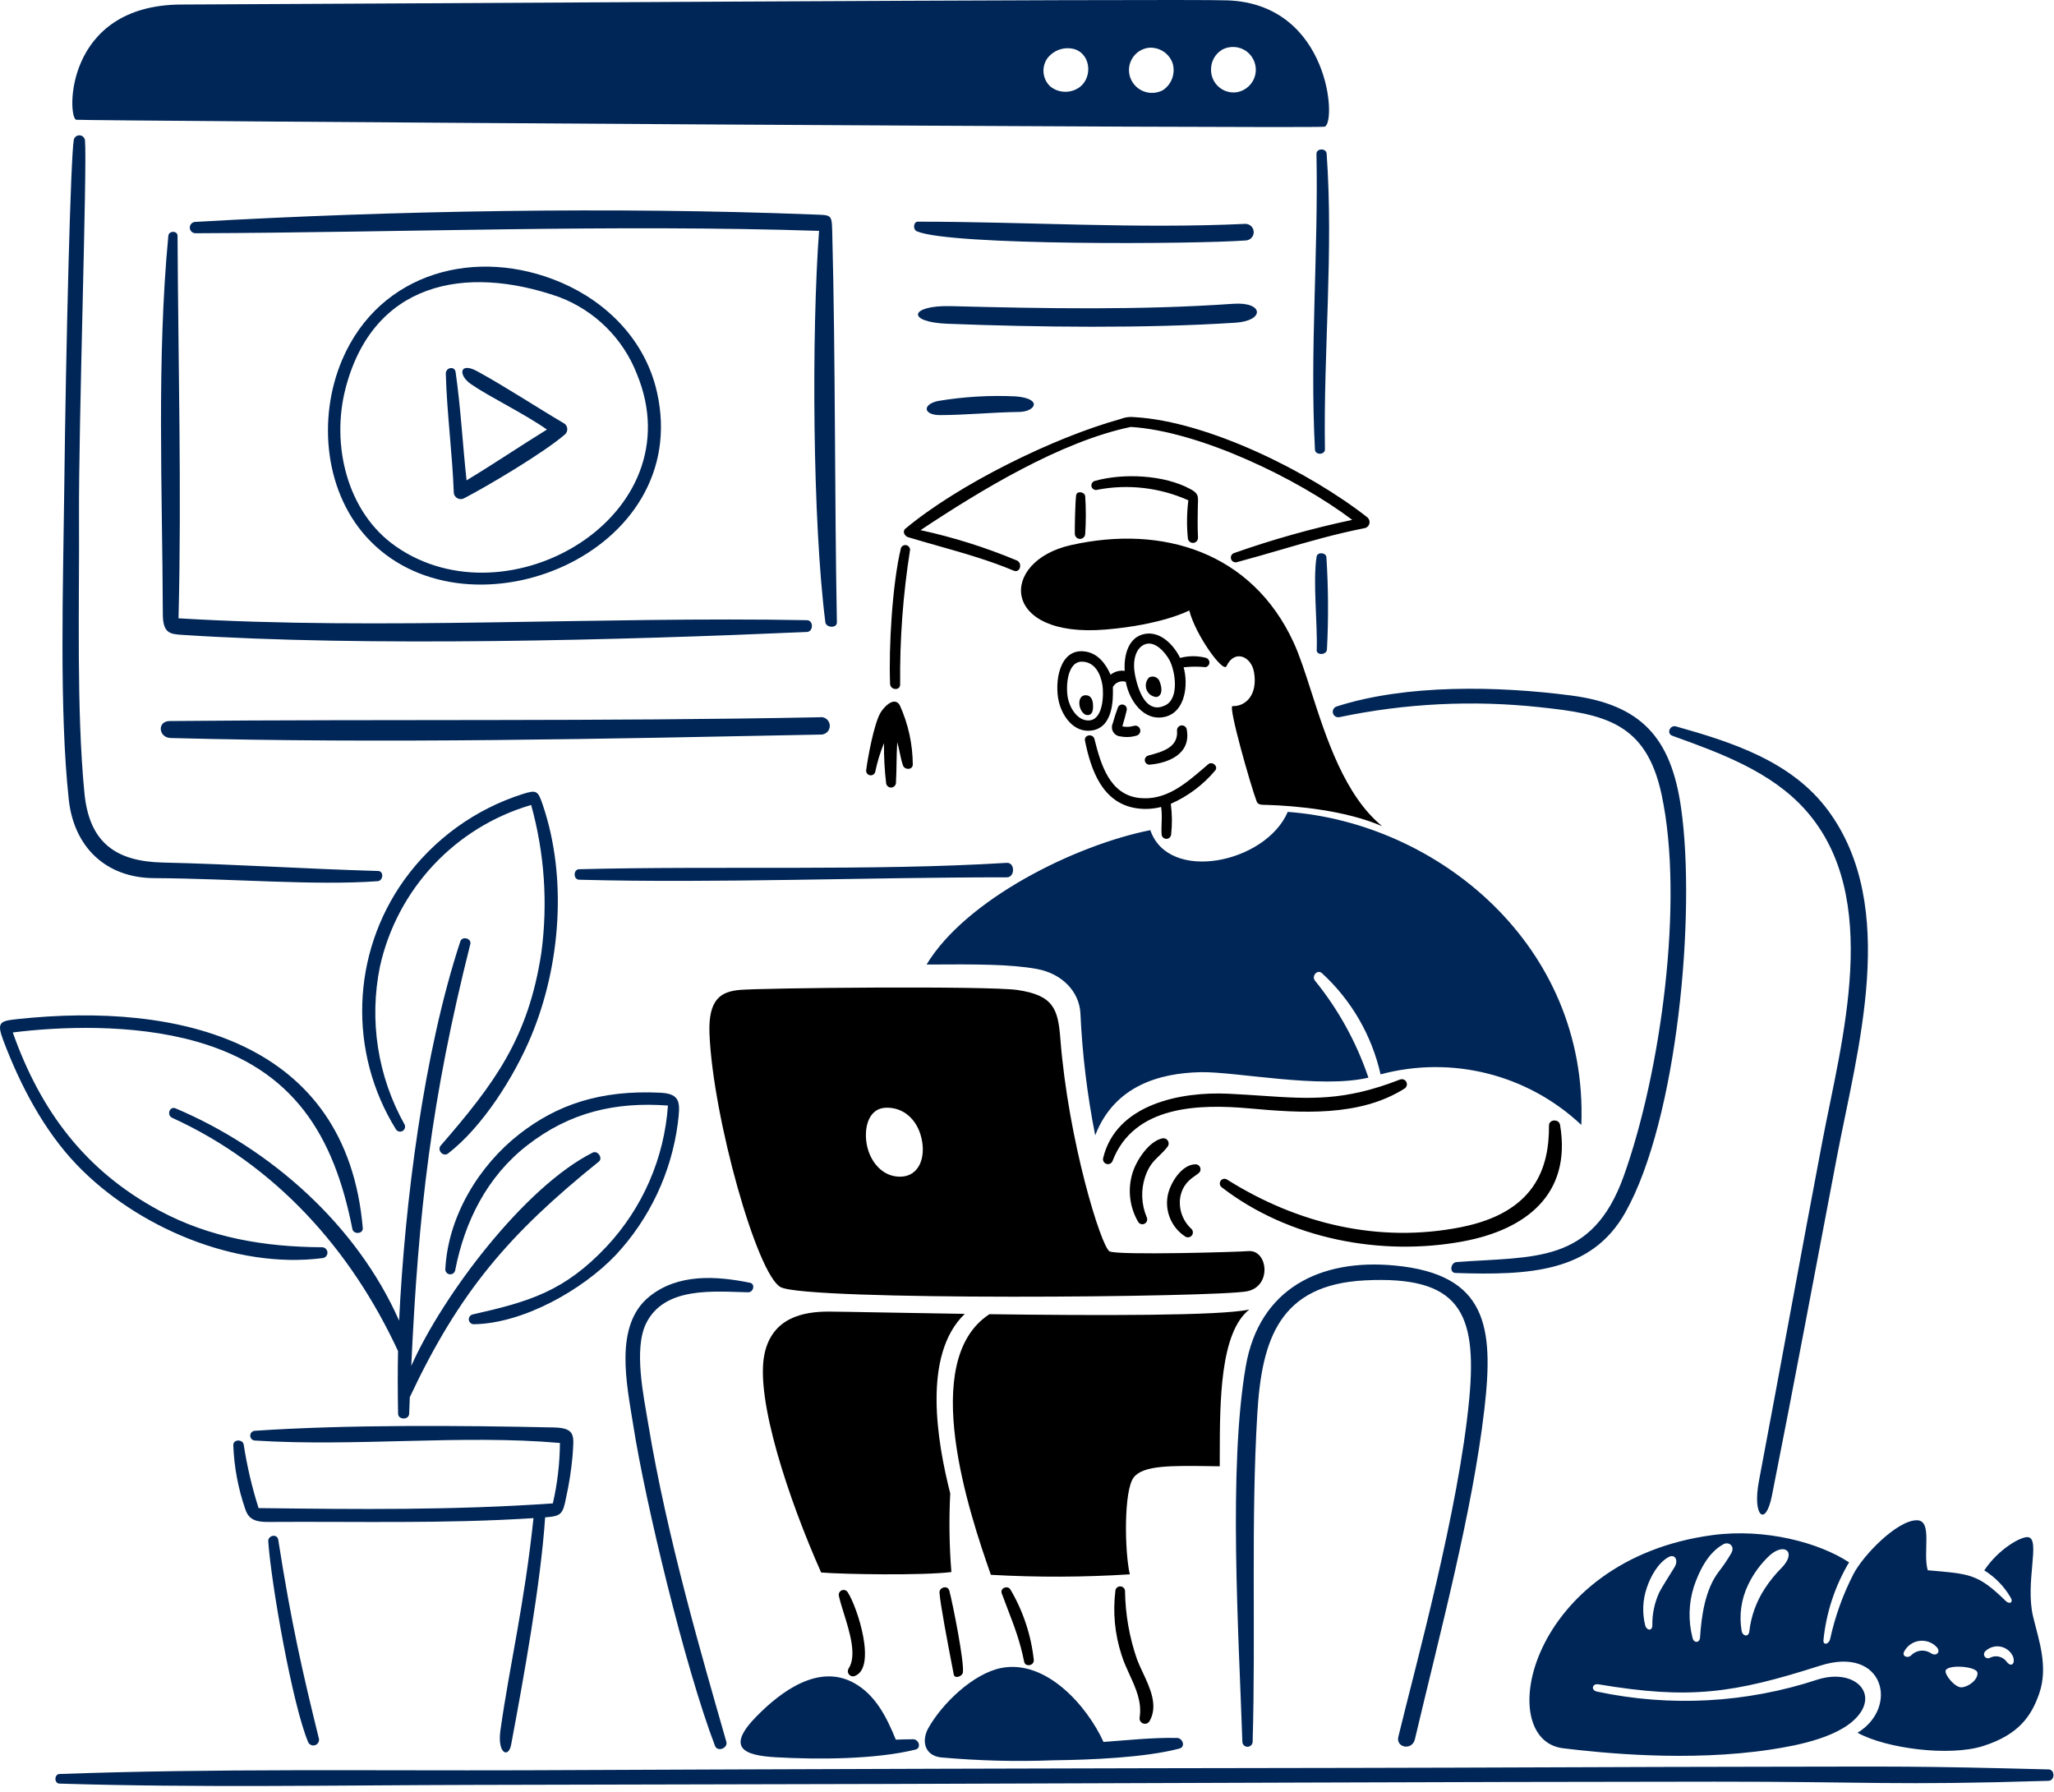 <svg width="204" height="178" viewBox="0 0 204 178" fill="none" xmlns="http://www.w3.org/2000/svg">
<path fill-rule="evenodd" clip-rule="evenodd" d="M16.846 71.609C38.384 71.412 59.837 71.661 81.398 71.233C81.724 71.176 82.054 71.31 82.248 71.578C82.442 71.846 82.467 72.202 82.311 72.494C82.156 72.786 81.847 72.964 81.517 72.953C60.198 73.375 38.27 73.861 16.962 73.296C15.734 73.264 15.582 71.621 16.846 71.609ZM65.254 38.957C68.846 54.956 46.829 63.888 36.809 53.768C32.213 49.123 31.492 41.559 33.992 35.712C37.726 26.98 47.365 24.473 55.731 28.059C60.291 30.014 64.098 33.805 65.254 38.957ZM63.261 37.156C61.886 33.618 59.071 30.831 55.518 29.495C46.127 26.205 37.033 28.088 34.315 38.589C32.88 44.133 34.426 50.846 39.294 54.252C50.478 62.078 69.036 51.212 63.261 37.157V37.156ZM17.633 23.424C17.633 22.89 16.766 22.903 16.719 23.417C15.549 35.72 16.128 48.61 16.172 60.978C16.179 62.832 16.826 62.968 17.987 63.044C36.422 64.258 61.735 63.578 80.134 62.763C80.799 62.733 80.817 61.603 80.134 61.592C59.579 61.207 37.956 62.62 17.73 61.407C18.047 49.002 17.698 35.904 17.633 23.424ZM81.973 61.803C82.044 62.351 83.13 62.425 83.118 61.812C82.878 48.891 82.989 35.874 82.655 22.994C82.609 21.222 82.578 21.376 80.657 21.298C60.966 20.531 39 20.909 19.387 22.039C19.077 22.053 18.837 22.317 18.851 22.628C18.865 22.939 19.129 23.179 19.44 23.164C40.01 23.094 60.801 22.263 81.347 22.928C80.597 33.163 80.697 51.769 81.973 61.803ZM55.948 42.003C53.531 40.585 50.135 38.366 47.427 36.886C45.619 35.895 45.478 37.251 46.773 38.146C48.597 39.408 51.984 41.026 54.321 42.66C51.639 44.314 49.068 46.057 46.338 47.705C45.947 44.107 45.766 40.564 45.251 36.956C45.158 36.309 44.26 36.498 44.277 37.112C44.386 41.108 44.933 45.034 45.07 48.976C45.104 49.192 45.237 49.38 45.429 49.484C45.621 49.588 45.851 49.597 46.051 49.508C48.401 48.293 54.032 44.952 56.117 43.139C56.287 42.984 56.369 42.754 56.335 42.526C56.301 42.298 56.156 42.102 55.948 42.003ZM122.688 32.05C125.631 31.861 125.529 29.959 122.496 30.17C113.222 30.818 103.729 30.642 94.436 30.403C90.348 30.298 89.941 31.997 94.139 32.156C103.21 32.501 113.654 32.63 122.685 32.05H122.688ZM131.791 64.505C131.952 61.447 131.933 58.382 131.735 55.326C131.692 54.862 130.844 54.798 130.765 55.27C130.368 57.648 130.87 61.974 130.773 64.555C130.749 65.112 131.753 65.064 131.788 64.505H131.791ZM18.023 0.45C29.776 0.416 117.337 -0.15 121.969 0.038C132.158 0.452 132.762 12.393 131.54 12.584C130.238 12.787 8.861 11.997 7.581 11.895C6.69 11.823 6.271 0.485 18.023 0.45ZM120.279 6.922C120.272 7.569 120.546 8.188 121.031 8.618C121.515 9.049 122.162 9.248 122.805 9.164C123.703 9.026 124.432 8.365 124.656 7.484C124.88 6.604 124.556 5.674 123.833 5.124C123.11 4.574 122.128 4.509 121.339 4.96C120.668 5.383 120.266 6.125 120.279 6.919V6.922ZM112.666 8.415C113.37 9.246 114.562 9.467 115.517 8.943C116.39 8.348 116.77 7.251 116.451 6.244C116.077 5.241 115.065 4.625 114.002 4.755C113.204 4.884 112.539 5.434 112.262 6.193C111.984 6.952 112.139 7.802 112.666 8.415ZM104.278 8.556C105.046 9.202 106.137 9.299 107.006 8.798C108.501 7.972 108.466 5.481 106.76 4.894C105.742 4.594 104.645 4.959 104.011 5.809C103.422 6.667 103.535 7.824 104.277 8.553L104.278 8.556ZM130.75 15.289C130.945 25.051 130.08 34.818 130.599 44.649C130.629 45.225 131.599 45.185 131.59 44.626C131.433 34.946 132.454 24.925 131.76 15.267C131.717 14.684 130.738 14.715 130.748 15.287L130.75 15.289ZM123.705 22.232C112.766 22.744 102.045 22.016 91.151 22.015C90.722 22.015 90.642 22.789 91.059 22.971C94.408 24.417 118.794 24.252 123.752 23.879C124.192 23.848 124.53 23.475 124.518 23.033C124.505 22.592 124.147 22.238 123.705 22.232ZM15.312 87.21C23.114 87.251 31.294 87.968 37.507 87.514C38.07 87.472 38.148 86.517 37.557 86.5C30.201 86.289 23.16 85.817 16.2 85.663C11.488 85.558 8.867 83.685 8.386 78.766C7.575 70.462 7.894 59.915 7.847 51.452C7.794 42.174 8.662 16.575 8.443 13.98C8.433 13.697 8.215 13.466 7.933 13.44C7.651 13.414 7.394 13.601 7.332 13.877C7.023 15.413 6.546 34.163 6.38 48.672C6.275 57.864 5.868 70.561 6.831 79.41C7.34 84.103 10.497 87.187 15.312 87.21ZM99.994 85.692C86.645 86.515 71.289 85.974 57.517 86.325C56.926 86.34 56.924 87.353 57.524 87.369C71.162 87.733 86.397 87.117 100.001 87.132C100.82 87.132 100.82 85.644 99.994 85.694V85.692ZM93.121 39.831C91.544 40.204 91.752 41.225 93.343 41.225C95.864 41.225 98.586 40.944 101.197 40.912C102.868 40.893 103.581 39.576 100.861 39.365C98.272 39.243 95.677 39.399 93.121 39.83V39.831ZM135.909 107.025C134.725 103.518 132.924 100.251 130.591 97.378C130.257 96.934 130.818 96.252 131.279 96.636C134.209 99.314 136.246 102.826 137.116 106.699C144.184 104.801 151.729 106.702 157.055 111.721C157.744 93.866 142.787 81.732 127.899 80.631C125.704 85.731 116.051 87.731 114.249 82.445C106.736 83.939 95.91 89.338 92.026 95.79C96.943 95.758 100.361 95.751 102.985 96.233C105.489 96.694 107.174 98.471 107.304 100.599C107.488 104.682 107.98 108.745 108.774 112.755C110.681 107.815 115.184 106.575 119.206 106.482C122.69 106.402 131.135 108.162 135.909 107.024V107.025ZM133.048 71.218C139.577 69.85 146.279 69.518 152.911 70.233C159.39 70.912 163.49 71.772 165.021 78.885C167.304 89.5 164.927 106.574 161.27 116.793C158.123 125.585 152.357 124.755 144.664 125.34C144.073 125.385 143.915 126.404 144.564 126.425C151.884 126.664 158.067 126.374 161.423 120.416C166.597 111.229 168.473 90.698 166.955 80.182C165.961 73.295 163.038 69.982 156.016 69.068C148.816 68.13 139.67 67.926 132.731 70.169C132.456 70.268 132.306 70.565 132.391 70.844C132.476 71.124 132.765 71.288 133.048 71.217V71.218ZM166.096 73.071C170.803 74.773 175.897 76.602 179.317 80.443C187.022 89.095 182.903 103.304 180.982 113.411C178.849 124.636 176.814 135.88 174.691 147.104C174.027 150.614 175.355 151.705 175.979 148.567C178.206 137.367 180.299 126.111 182.439 114.892C184.47 104.241 188.639 90.081 181.569 80.496C177.964 75.61 172.052 73.717 166.458 72.142C165.859 71.977 165.48 72.848 166.096 73.072V73.071ZM138.88 172.483C138.616 173.576 140.254 173.885 140.525 172.731C142.956 162.406 146.257 150.129 147.433 139.892C148.365 131.779 147.7 126.552 138.527 125.683C131.164 124.98 125.071 127.942 123.73 135.685C121.978 145.806 123.027 162.159 123.388 172.961C123.385 173.244 123.612 173.475 123.894 173.478C124.176 173.481 124.408 173.255 124.411 172.973C124.723 162.168 124.231 151.05 124.877 140.347C125.32 133.015 127.076 127.587 135.558 127.158C144.879 126.688 146.739 130.243 145.923 138.927C144.885 149.944 140.597 165.383 138.882 172.482L138.88 172.483ZM184.074 156.339C185.074 154.415 188.421 150.993 190.366 150.982C191.984 150.974 190.945 154.155 191.459 155.948C195.637 156.315 196.408 156.266 199.21 159C199.568 159.351 199.999 159.166 199.692 158.655C199.055 157.555 198.155 156.63 197.074 155.961C198.498 153.818 200.751 152.568 201.426 152.661C202.7 152.836 201.106 157.142 201.925 160.555C202.479 162.862 203.472 165.54 202.514 168.244C201.769 170.347 200.571 172.262 196.948 173.407C193.621 174.462 187.325 173.658 184.488 172.085C188.631 169.571 187.125 163.392 180.773 165.423C172.161 168.176 167.824 168.799 158.761 167.276C158.122 167.169 157.972 167.876 158.637 168.003C165.905 169.546 173.452 169.133 180.509 166.807C183.947 165.722 186.37 167.877 184.723 170.165C183.053 172.486 178.585 173.341 175.875 173.752C167.689 174.997 159.021 174.082 155.247 173.627C148.231 172.783 151.819 154.895 170.095 152.455C175.33 151.756 180.706 153.219 183.646 155.162C182.241 157.524 181.373 160.165 181.102 162.9C181.064 163.431 181.646 163.306 181.764 162.786C182.252 160.546 183.029 158.378 184.076 156.339L184.074 156.339ZM165.737 154.63C164.672 155.193 163.925 156.589 163.557 157.693C163.148 158.883 163.091 160.166 163.391 161.388C163.532 161.958 164.108 162.014 164.107 161.414C164.088 160.28 164.327 159.158 164.804 158.13C164.981 157.752 165.935 156.259 166.315 155.637C166.714 154.989 166.378 154.294 165.739 154.629L165.737 154.63ZM171.167 153.364C169.658 154.179 168.776 155.983 168.243 157.544C167.711 159.204 167.662 160.982 168.103 162.669C168.227 163.212 168.81 163.172 168.845 162.634C168.973 160.664 169.304 157.878 170.732 156.052C171.176 155.482 171.58 154.883 171.943 154.258C172.353 153.554 171.701 153.072 171.169 153.36L171.167 153.364ZM175.78 154.455C174.886 155.284 174.156 156.274 173.63 157.374C172.938 158.799 172.709 160.404 172.975 161.966C173.082 162.521 173.678 162.616 173.741 162.007C173.916 160.486 174.446 159.027 175.288 157.749C175.763 157.023 176.31 156.347 176.922 155.732C178.492 154.134 177.242 153.164 175.782 154.455L175.78 154.455ZM197.58 164.672C198.152 164.336 198.884 164.482 199.283 165.011C199.72 165.613 200.184 165.274 199.936 164.53C199.711 164.011 199.243 163.638 198.687 163.533C198.131 163.429 197.559 163.607 197.16 164.008C197.029 164.142 197.008 164.348 197.108 164.506C197.209 164.664 197.405 164.731 197.582 164.668L197.58 164.672ZM193.227 166.021C193.298 166.542 194.224 167.603 194.81 167.575C195.499 167.542 196.465 166.821 196.398 166.131C196.33 165.442 193.127 165.253 193.229 166.017L193.227 166.021ZM189.793 164.414C190.297 163.881 191.106 163.773 191.732 164.155C192.305 164.582 192.818 164.051 192.329 163.557C191.888 163.099 191.255 162.879 190.625 162.963C189.995 163.048 189.443 163.428 189.138 163.987C188.835 164.48 189.462 164.732 189.794 164.41L189.793 164.414ZM67.32 111.553C67.555 109.589 67.671 108.623 65.579 108.521C59.561 108.229 55.284 109.748 51.591 112.623C47.555 115.765 44.513 120.797 44.233 125.979C44.186 126.249 44.367 126.505 44.636 126.552C44.906 126.598 45.162 126.418 45.209 126.149C46.157 121.281 48.392 116.831 52.376 113.738C56.606 110.453 61.126 109.413 66.338 109.795C65.976 115.01 63.835 119.942 60.272 123.766C56.046 128.273 52.536 129.276 46.921 130.548C46.686 130.614 46.534 130.842 46.565 131.085C46.597 131.327 46.801 131.51 47.045 131.514C51.928 131.453 57.831 128.13 61.146 124.652C64.521 121.037 66.68 116.457 67.32 111.553ZM109.599 172.997C107.954 169.389 103.866 164.76 99.414 165.659C96.636 166.222 93.57 169.193 92.211 171.606C91.497 172.872 91.818 174.329 93.422 174.531C97.14 174.866 100.875 174.963 104.604 174.821C108.232 174.778 113.69 174.567 117.136 173.656C117.78 173.487 117.461 172.608 116.896 172.601C114.474 172.551 112.032 172.823 109.599 172.997ZM77.043 174.519C81.234 174.756 86.95 174.738 90.92 173.759C91.536 173.608 91.261 172.732 90.7 172.732C90.124 172.732 89.548 172.752 88.972 172.772C88.07 170.564 86.97 168.318 84.791 167.127C81.288 165.212 77.588 167.976 75.181 170.411C72.069 173.56 73.832 174.337 77.043 174.519ZM32.005 124.951C32.297 124.937 32.525 124.695 32.522 124.403C32.518 124.111 32.284 123.875 31.992 123.868C26.329 123.841 20.861 122.936 15.823 120.227C8.43 116.25 4.011 110.281 1.269 102.536C5.812 101.974 13.128 101.622 19.522 103.444C29.199 106.197 33.173 112.793 34.998 122.057C35.11 122.625 36.082 122.558 36.031 121.957C34.422 103.344 17.718 99.496 1.761 101.207C-0.002 101.396 -0.366 101.495 0.335 103.346C2.023 107.808 4.375 112.284 7.62 115.67C13.54 121.849 23.366 126.057 32.005 124.951ZM203.469 175.727C189.74 175.375 189.092 175.446 175.361 175.46C161.631 175.474 147.891 175.557 134.156 175.576C106.827 175.611 79.497 175.69 52.167 175.811C36.842 175.862 21.201 175.626 5.915 176.182C5.375 176.202 5.364 177.119 5.907 177.136C19.627 177.558 33.387 177.294 47.111 177.265C60.848 177.236 74.582 177.205 88.315 177.171C115.645 177.093 142.975 176.96 170.304 176.944C185.714 176.935 188.055 177.335 203.459 176.859C204.101 176.84 204.112 175.744 203.469 175.727ZM50.766 173.265C52.009 166.636 53.701 157.294 54.142 150.694C55.717 150.573 55.9 150.404 56.219 148.752C56.521 147.398 56.735 146.025 56.861 144.643C56.983 142.674 57.268 141.815 55.018 141.766C45.751 141.564 34.471 141.476 25.312 142.096C25.049 142.11 24.846 142.332 24.853 142.595C24.861 142.859 25.078 143.068 25.341 143.066C35.323 143.699 45.964 142.454 55.611 143.306C55.597 145.326 55.361 147.339 54.908 149.307C44.997 149.994 35.586 149.896 25.682 149.774C25.027 147.715 24.533 145.608 24.206 143.471C24.11 142.909 23.156 142.925 23.171 143.527C23.251 145.702 23.656 147.853 24.371 149.909C24.73 150.986 25.519 151.157 26.668 151.15C35.571 151.09 44.044 151.342 52.986 150.771C52.062 159.473 50.644 165.196 49.702 171.836C49.374 174.179 50.508 174.65 50.766 173.269V173.265ZM74.309 128.339C74.832 128.351 75.043 127.508 74.483 127.394C71.118 126.708 67.319 126.471 64.479 128.776C60.932 131.655 62.269 137.563 62.9 141.586C64.087 149.165 68.017 165.537 71.012 173.385C71.26 174.036 72.322 173.613 72.137 172.973C69.758 164.654 66.25 152.705 64.386 141.442C63.928 138.68 62.921 133.974 64.167 131.438C65.99 127.732 70.908 128.267 74.309 128.343V128.339ZM26.643 153.084C26.938 157.346 29.051 169.34 30.615 173.041C30.742 173.284 31.023 173.402 31.285 173.322C31.546 173.242 31.714 172.988 31.684 172.716C30.067 166.152 28.937 161.25 27.634 152.914C27.536 152.287 26.601 152.471 26.643 153.084ZM39.331 112.171C39.477 112.384 39.762 112.449 39.985 112.32C40.208 112.19 40.293 111.911 40.181 111.679C37.511 106.915 36.643 101.349 37.734 95.998C39.438 88.308 45.194 82.155 52.753 79.944C54.082 84.722 54.426 89.722 53.764 94.637C52.468 103.115 49.105 107.618 43.773 113.77C43.378 114.226 44.017 114.93 44.505 114.554C47.946 111.899 51.083 106.905 52.751 102.909C55.671 95.917 56.369 87.14 53.891 79.888C53.426 78.528 53.285 78.427 51.946 78.847C47.194 80.353 43.055 83.351 40.141 87.396C34.891 94.732 34.571 104.508 39.331 112.171ZM39.538 140.403C39.55 141.027 40.614 141.036 40.637 140.407C40.656 139.857 40.678 139.306 40.701 138.755C45.631 128.284 50.523 122.572 59.478 115.361C59.9 115.02 59.361 114.221 58.868 114.468C52.1 117.866 43.965 128.637 40.846 135.654C41.563 120.254 42.826 109.181 46.711 93.759C46.852 93.196 45.904 92.932 45.718 93.494C42.072 104.563 40.198 119.496 39.639 131.158C35.446 121.667 26.887 114.072 17.44 110.076C16.844 109.824 16.526 110.749 17.099 111.012C27.341 115.684 34.853 124.081 39.533 134.181C39.49 136.252 39.498 138.323 39.538 140.403Z" fill="#002657"/>
<path fill-rule="evenodd" clip-rule="evenodd" d="M112.701 41.429C119.998 41.857 130.082 46.883 135.805 51.381V51.384C135.976 51.527 136.055 51.752 136.012 51.971C135.97 52.19 135.812 52.368 135.6 52.437C132.55 53.042 129.908 53.81 127.152 54.612C125.767 55.015 124.352 55.427 122.843 55.83C122.599 55.898 122.345 55.76 122.268 55.518C122.191 55.276 122.318 55.017 122.556 54.93C126.396 53.576 130.319 52.474 134.301 51.631C128.851 47.502 119.112 42.825 112.312 42.399C105.347 43.849 97.364 48.702 91.428 52.65C94.696 53.36 97.892 54.367 100.979 55.657C101.59 55.92 101.32 56.942 100.68 56.674C98.258 55.657 95.761 54.948 93.185 54.217L93.184 54.217L93.184 54.217C92.197 53.937 91.198 53.653 90.186 53.348C89.85 53.246 89.596 52.776 89.92 52.506C95.201 48.1 104.645 43.451 111.293 41.612C111.74 41.433 112.224 41.37 112.701 41.429ZM137.271 82.051C133.548 78.99 131.721 73.314 130.229 68.676L130.229 68.676L130.229 68.676L130.229 68.676L130.229 68.676L130.229 68.675L130.228 68.675C129.624 66.796 129.074 65.088 128.475 63.794C124.353 54.863 115.504 52.078 106.351 54.139C99.219 55.747 99.317 63.404 109.821 62.521C115.426 62.05 118.096 60.638 118.115 60.626C118.745 63.09 121.488 66.86 121.811 66.163C122.603 64.455 124.274 65.176 124.546 66.748C124.941 69.027 123.7 70.175 122.411 70.125C121.951 70.107 124.241 78.107 124.812 79.599C124.94 79.934 125.323 79.934 125.656 79.934C125.712 79.934 125.767 79.934 125.819 79.936C128.709 80.023 133.669 80.479 137.271 82.054V82.051ZM110.203 124.277C111.027 124.689 123.108 124.335 123.968 124.253C125.911 124.07 126.368 127.737 123.865 128.241C120.83 128.852 80.091 129.205 77.53 127.83C75.175 126.565 70.807 110.976 70.465 102.679C70.321 99.188 71.642 98.504 73.382 98.32C75.405 98.109 98.168 97.892 101.058 98.32C104.624 98.847 105.082 100.2 105.31 103.134C106.104 113.328 109.379 123.864 110.203 124.277ZM154.946 111.729C154.837 111.085 153.839 111.158 153.843 111.775C153.87 116.01 152.443 120.415 145.111 121.872C136.93 123.498 128.859 121.54 121.876 117.152C121.668 117.009 121.384 117.058 121.237 117.263C121.089 117.468 121.13 117.753 121.331 117.907C127.97 123.039 137.166 124.811 145.35 123.277C151.463 122.13 156.108 118.67 154.946 111.729ZM115.1 114.81C115.377 114.544 115.672 114.26 115.986 113.85C116.1 113.676 116.099 113.45 115.984 113.276C115.87 113.102 115.663 113.013 115.458 113.049C114.099 113.334 112.872 115.226 112.483 116.481C111.979 118.102 112.178 119.861 113.029 121.328C113.152 121.559 113.434 121.65 113.668 121.535C113.902 121.42 114.003 121.14 113.896 120.902C113.352 119.621 113.294 118.185 113.734 116.865C114.117 115.755 114.574 115.315 115.1 114.81ZM119.199 115.942C119.266 116.111 119.236 116.302 119.122 116.443C119.017 116.546 118.876 116.645 118.716 116.757C118.178 117.135 117.436 117.656 117.21 118.955C117.056 120.087 117.459 121.224 118.289 122.006C118.502 122.175 118.537 122.485 118.369 122.699C118.2 122.912 117.891 122.947 117.678 122.778C116.365 121.905 115.693 120.334 115.967 118.778C116.182 117.538 117.374 115.579 118.8 115.631C118.98 115.654 119.132 115.774 119.199 115.942ZM91.52 113.038C91.075 111.111 89.667 109.95 87.988 110.013C86.102 110.084 85.758 112.318 86.136 113.899C86.518 115.503 87.737 116.925 89.495 116.858C91.281 116.789 91.967 114.965 91.52 113.038ZM93.31 158.179C93.271 157.628 94.133 157.407 94.283 157.968H94.284C94.624 159.235 95.802 165.174 95.629 166.113C95.557 166.512 94.811 166.741 94.727 166.306C94.685 166.089 94.639 165.848 94.589 165.588L94.588 165.585L94.588 165.585C94.139 163.247 93.396 159.383 93.31 158.179ZM100.349 157.853C100.069 157.412 99.299 157.72 99.491 158.242C99.695 158.799 99.896 159.323 100.092 159.833L100.092 159.834L100.092 159.834C100.73 161.491 101.313 163.008 101.718 165.036C101.825 165.578 102.698 165.442 102.677 164.873C102.41 162.393 101.616 159.999 100.349 157.853H100.349ZM111.735 157.985C111.765 160.304 112.167 162.602 112.925 164.793H112.926C113.079 165.203 113.283 165.64 113.496 166.093C114.224 167.646 115.042 169.391 114.18 170.915C114.055 171.145 113.782 171.25 113.535 171.163C113.289 171.076 113.141 170.823 113.187 170.565C113.425 169.022 112.817 167.694 112.194 166.332L112.194 166.332C111.899 165.687 111.6 165.033 111.387 164.346C110.714 162.275 110.509 160.079 110.787 157.918C110.842 157.689 111.055 157.533 111.289 157.549C111.524 157.566 111.713 157.75 111.735 157.985ZM84.201 158.146C84.082 157.939 83.83 157.85 83.608 157.938C83.386 158.026 83.262 158.264 83.317 158.497C83.418 158.973 83.601 159.56 83.8 160.198L83.8 160.198C84.392 162.093 85.126 164.444 84.276 165.718C84.174 165.893 84.186 166.113 84.305 166.277C84.425 166.441 84.63 166.518 84.828 166.474C87.156 165.717 85.135 159.57 84.202 158.146H84.201ZM95.821 130.485C91.575 134.56 93.076 143.193 94.375 148.311H94.376C94.243 150.915 94.281 153.525 94.49 156.124C91.658 156.48 83.841 156.354 81.555 156.171C78.31 148.88 74.987 138.87 75.93 134.457C76.699 130.858 79.772 130.259 82.288 130.259C82.976 130.26 84.713 130.292 87.112 130.336L87.115 130.336L87.116 130.336L87.119 130.336L87.133 130.336C89.508 130.38 92.528 130.436 95.821 130.485ZM98.269 130.517C91.178 135.138 96.286 150.339 98.412 156.4C103.009 156.66 107.617 156.644 112.211 156.352C111.689 154.106 111.598 148.006 112.603 146.722C113.551 145.512 116.29 145.552 120.379 145.611H120.379L120.389 145.611L120.625 145.615L121.142 145.622C121.144 145.217 121.145 144.797 121.146 144.364V144.363C121.156 139.207 121.17 132.335 124.081 130.051C121.272 130.69 108.887 130.658 98.269 130.517H98.269ZM125.314 108.821C130.131 109.147 133.497 109.375 139.035 107.217L139.035 107.219C139.276 107.117 139.554 107.218 139.674 107.45C139.795 107.682 139.717 107.968 139.497 108.107C135.029 110.946 129.139 110.536 124.134 110.083C119.128 109.63 112.618 109.748 110.487 115.321C110.387 115.549 110.134 115.666 109.897 115.595C109.66 115.523 109.513 115.285 109.555 115.041C110.834 109.639 117.289 108.401 121.973 108.62C123.177 108.677 124.279 108.751 125.313 108.821L125.314 108.821L125.314 108.821ZM89.356 70.022C90.206 71.888 90.649 73.913 90.657 75.965C90.6 76.491 89.849 76.468 89.688 76.028C89.547 75.644 89.455 75.202 89.362 74.756C89.288 74.398 89.212 74.037 89.111 73.703C89.067 74.403 89.055 75.102 89.043 75.801V75.801C89.032 76.441 89.021 77.08 88.986 77.719C88.987 77.98 88.786 78.196 88.527 78.213C88.267 78.229 88.04 78.04 88.009 77.781C87.851 76.461 87.781 75.132 87.799 73.802C87.419 74.724 87.127 75.679 86.927 76.656C86.866 76.894 86.629 77.041 86.39 76.991C86.15 76.941 85.992 76.711 86.031 76.469C86.186 75.235 86.787 71.992 87.416 70.842C87.717 70.292 88.785 69.094 89.359 70.022H89.356ZM90.003 54.142C89.778 54.1 89.555 54.226 89.476 54.441L89.476 54.445C88.627 57.96 88.257 64.264 88.401 67.913C88.426 68.547 89.401 68.63 89.401 67.972C89.356 63.499 89.686 59.031 90.385 54.614C90.39 54.384 90.228 54.185 90.003 54.142ZM107.778 49.256C107.684 48.82 106.931 48.728 106.875 49.209C106.79 49.933 106.735 52.297 106.749 52.994C106.744 53.273 106.96 53.506 107.237 53.52C107.515 53.535 107.754 53.327 107.779 53.05C107.864 51.787 107.864 50.519 107.779 49.256H107.778ZM108.74 47.761C111.516 46.979 115.62 47.133 118.264 48.593L118.266 48.592C119.016 49.008 119.006 49.274 118.977 49.989V49.989V49.989V49.989V49.99C118.973 50.087 118.969 50.193 118.966 50.309C118.942 51.366 118.934 52.34 118.984 53.397C118.99 53.578 118.898 53.748 118.744 53.843C118.591 53.938 118.398 53.944 118.239 53.858C118.08 53.772 117.979 53.607 117.974 53.426C117.852 52.182 117.869 50.928 118.026 49.687C115.199 48.423 112.055 48.056 109.015 48.634C108.856 48.696 108.676 48.663 108.548 48.551C108.421 48.438 108.366 48.263 108.406 48.098C108.446 47.932 108.575 47.802 108.74 47.761ZM116.282 79.828C117.982 79.081 119.489 77.953 120.685 76.529C121.04 76.124 120.401 75.559 120.004 75.897C119.862 76.018 119.72 76.141 119.576 76.264C117.734 77.846 115.773 79.531 113.172 79.251C110.187 78.931 109.323 75.883 108.7 73.404C108.553 72.814 107.634 72.964 107.76 73.574C108.357 76.483 109.467 79.706 112.794 80.259C113.636 80.395 114.496 80.355 115.321 80.141C115.407 80.702 115.388 81.252 115.37 81.776C115.356 82.174 115.343 82.557 115.376 82.918C115.419 83.15 115.623 83.315 115.858 83.308C116.092 83.301 116.286 83.123 116.314 82.89C116.429 81.872 116.418 80.844 116.282 79.828V79.828ZM117.328 72.045C117.567 72.016 117.791 72.165 117.857 72.397V72.399C118.353 74.941 115.937 75.773 114.27 75.932C114.111 75.972 113.942 75.924 113.828 75.806C113.713 75.688 113.67 75.517 113.715 75.359C113.76 75.2 113.886 75.078 114.045 75.037L114.151 75.009C115.459 74.655 117.069 74.219 116.897 72.511C116.907 72.27 117.09 72.073 117.328 72.045ZM112.559 72.102C112.204 72.203 111.83 72.215 111.469 72.138L111.531 71.921C111.662 71.466 111.793 71.012 111.899 70.55C111.964 70.31 111.828 70.061 111.591 69.988C111.354 69.915 111.101 70.043 111.021 70.279C110.84 70.77 110.656 71.326 110.52 71.837C110.391 72.111 110.406 72.431 110.561 72.692C110.715 72.952 110.988 73.119 111.289 73.136C111.831 73.241 112.39 73.21 112.917 73.046C113.09 72.986 113.217 72.837 113.249 72.656C113.28 72.475 113.211 72.29 113.068 72.175C112.925 72.06 112.731 72.032 112.562 72.102H112.559ZM107.897 69.049C108.361 69.081 108.528 69.533 108.554 69.936C108.578 70.303 108.582 70.957 108.093 71.014C107.584 71.074 107.281 70.457 107.215 70.053C107.136 69.566 107.291 69.007 107.897 69.049ZM115.19 67.732C115.129 67.514 114.973 67.336 114.765 67.248C114.557 67.16 114.321 67.172 114.123 67.28C113.811 67.6 113.713 68.073 113.872 68.492C114.032 68.91 114.42 69.196 114.866 69.225C115.471 69.09 115.422 68.332 115.19 67.732ZM117.206 65.34C118.063 65.113 118.963 65.115 119.818 65.345L119.816 65.352C120.013 65.427 120.135 65.625 120.116 65.835C120.097 66.045 119.941 66.217 119.734 66.256C119.009 66.188 118.279 66.192 117.555 66.27C118.032 67.95 117.75 70.703 115.709 71.189C113.585 71.693 112.138 69.54 111.811 67.712C111.325 67.562 110.8 67.765 110.54 68.203C110.528 68.218 110.53 68.315 110.532 68.472V68.472C110.545 69.381 110.586 72.282 108.387 72.555C106.672 72.768 105.535 71.197 105.168 69.712C104.699 67.799 105.187 64.28 107.828 64.711C109.064 64.912 109.82 65.924 110.301 67.01C110.696 66.692 111.206 66.553 111.708 66.626C111.601 65.154 112.032 63.228 113.746 62.947C115.284 62.696 116.586 64.07 117.206 65.34ZM115.708 70.062C117.185 69.368 116.703 66.593 116.158 65.577C115.725 64.773 114.659 63.531 113.621 64.027C112.719 64.459 112.47 65.769 112.732 67.049C113.157 69.128 114.054 70.839 115.708 70.062ZM107.484 65.711C108.684 65.742 109.299 66.833 109.491 68.041L109.492 68.042C109.629 68.906 109.597 71.441 108.191 71.546C107.033 71.632 106.271 70.328 106.066 69.365C105.836 68.284 105.955 65.672 107.484 65.711Z" fill="black"/>
</svg>
